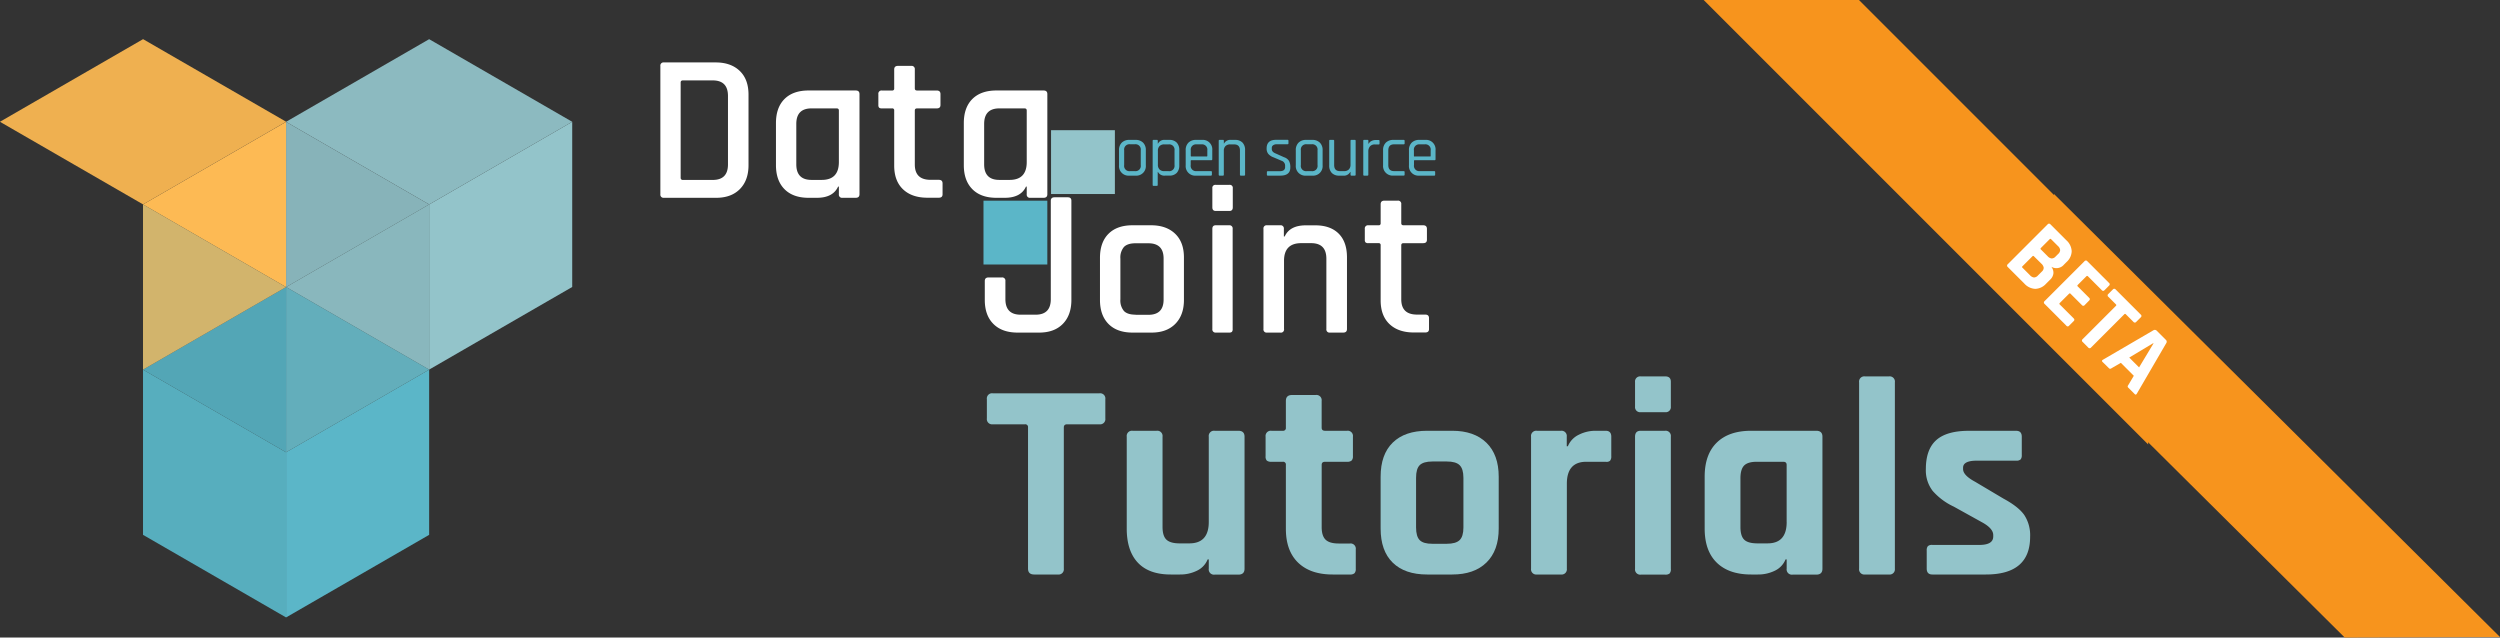 <svg id="Layer_1" data-name="Layer 1" xmlns="http://www.w3.org/2000/svg" viewBox="0 0 984.68 251.11"><rect x="0" y="0" width="984.68" height="251.11" fill="#333333" stroke="none"/><defs><style>.cls-1{fill:#fff;}.cls-10,.cls-2{fill:#93c4ca;}.cls-3{fill:#5bb6c8;}.cls-4{fill:none;}.cls-5{fill:#8cbac0;}.cls-6{fill:#87b3b9;}.cls-7{fill:#54a7b7;}.cls-8{fill:#fdba54;}.cls-9{fill:#57aebe;}.cls-10,.cls-12{opacity:0.25;}.cls-11{fill:#efb050;}.cls-12{fill:#50a6b7;}.cls-13{fill:#f7941d;}</style></defs><title>djTutorialBETAtop</title><path class="cls-1" d="M282,76.5V26a1.24,1.24,0,0,1,1.41-1.41h20.38q6,0,9.49,3.36t3.44,9.49V65.06q0,6-3.44,9.45t-9.49,3.4H283.36A1.24,1.24,0,0,1,282,76.5Zm8.95-5.63h11.68q6,0,6-6.13V37.8q0-6.13-6-6.13H290.9c-.61,0-.91.28-.91.83V70A.8.8,0,0,0,290.9,70.87Z" transform="translate(-21.9)"/><path class="cls-1" d="M343.61,77.91h-3.23q-6.13,0-9.49-3.4t-3.36-9.45V48.49q0-6.13,3.36-9.49t9.49-3.36h18.56q1.49,0,1.49,1.41V76.5q0,1.41-1.49,1.41h-5.22a1.24,1.24,0,0,1-1.41-1.41v-3H352Q350,77.91,343.61,77.91Zm8.7-14.09V43.52q0-.83-.91-.83h-9.86q-6,0-6,6.13V64.73q0,6.13,6,6.13h4Q352.3,70.87,352.31,63.82Z" transform="translate(-21.9)"/><path class="cls-1" d="M373.27,42.69h-4a1.59,1.59,0,0,1-1.12-.29,1.45,1.45,0,0,1-.29-1V37.06a1.25,1.25,0,0,1,1.41-1.41h4a.73.73,0,0,0,.83-.83V27.36q0-1.41,1.49-1.41h5.22a1.25,1.25,0,0,1,1.41,1.41v7.46c0,.55.3.83.91.83h7.71q1.49,0,1.49,1.41v4.31q0,1.33-1.49,1.33h-7.71c-.61,0-.91.28-.91.83v21.3q0,6,6.21,6h3.23q1.49,0,1.49,1.41v4.31q0,1.33-1.49,1.33h-4.47q-6.13,0-9.61-3.31t-3.48-9.36V43.52A.73.73,0,0,0,373.27,42.69Z" transform="translate(-21.9)"/><path class="cls-1" d="M417.6,77.91h-3.23q-6.13,0-9.49-3.4t-3.36-9.45V48.49q0-6.13,3.36-9.49t9.49-3.36h18.56q1.49,0,1.49,1.41V76.5q0,1.41-1.49,1.41h-5.22a1.24,1.24,0,0,1-1.41-1.41v-3H426Q424,77.91,417.6,77.91Zm8.7-14.09V43.52q0-.83-.91-.83h-9.86q-6,0-6,6.13V64.73q0,6.13,6,6.13h4Q426.3,70.87,426.3,63.82Z" transform="translate(-21.9)"/><path class="cls-1" d="M437.26,77.71h5.22q1.41,0,1.41,1.33v39.11q0,6-3.4,9.45T431,131h-8.29q-6.13,0-9.53-3.4t-3.4-9.45v-7.46q0-1.41,1.49-1.41h5.22a1.25,1.25,0,0,1,1.41,1.41v7.13q0,6.13,6,6.13h5.88q6,0,6-6.13V79.12Q435.77,77.71,437.26,77.71Z" transform="translate(-21.9)"/><path class="cls-1" d="M475.29,131H468q-6.13,0-9.49-3.4t-3.36-9.45V101.57q0-6.13,3.36-9.49T468,88.73h7.29q6,0,9.49,3.36t3.44,9.49v16.57q0,6-3.44,9.45T475.29,131Zm-6.13-7h5.05q6,0,6-6V101.82q0-6-6-6h-5.05q-3.15,0-4.56,1.45a6.41,6.41,0,0,0-1.41,4.6V117.9a6.4,6.4,0,0,0,1.41,4.6Q466,123.94,469.16,123.94Z" transform="translate(-21.9)"/><path class="cls-1" d="M499.41,81.68V74.14a1.17,1.17,0,0,1,1.33-1.33h5.39a1.17,1.17,0,0,1,1.33,1.33v7.54q0,1.41-1.33,1.41h-5.39Q499.41,83.09,499.41,81.68Zm0,47.9V90.14q0-1.41,1.33-1.41H506a1.25,1.25,0,0,1,1.41,1.41v39.44a1.6,1.6,0,0,1-.29,1.12,1.45,1.45,0,0,1-1,.29h-5.3A1.24,1.24,0,0,1,499.41,129.58Z" transform="translate(-21.9)"/><path class="cls-1" d="M526.17,131h-5.22a1.24,1.24,0,0,1-1.41-1.41V90.14a1.24,1.24,0,0,1,1.41-1.41h5.22a1.25,1.25,0,0,1,1.41,1.41v3h.33q2-4.39,8.37-4.39h3.65q6,0,9.28,3.31t3.23,9.53v28q0,1.41-1.49,1.41h-5.22a1.24,1.24,0,0,1-1.41-1.41V101.9q0-6.13-6-6.13h-3.89q-6.8,0-6.79,7v26.77A1.24,1.24,0,0,1,526.17,131Z" transform="translate(-21.9)"/><path class="cls-1" d="M564.87,95.77h-4a1.6,1.6,0,0,1-1.12-.29,1.45,1.45,0,0,1-.29-1V90.14a1.25,1.25,0,0,1,1.41-1.41h4a.73.73,0,0,0,.83-.83V80.44q0-1.41,1.49-1.41h5.22a1.25,1.25,0,0,1,1.41,1.41V87.9q0,.83.91.83h7.71q1.49,0,1.49,1.41v4.31q0,1.33-1.49,1.33h-7.71q-.91,0-.91.83v21.3q0,6,6.21,6h3.23q1.49,0,1.49,1.41v4.31q0,1.33-1.49,1.33h-4.47q-6.13,0-9.61-3.31t-3.48-9.36V96.6A.73.73,0,0,0,564.87,95.77Z" transform="translate(-21.9)"/><rect class="cls-2" x="413.98" y="51.28" width="25.14" height="25.14"/><rect class="cls-3" x="387.37" y="79.04" width="25.14" height="25.14"/><path class="cls-3" d="M469.11,69.18h-2.37a3.76,3.76,0,0,1-4.09-4.09V59.18a4,4,0,0,1,1.09-3,4.08,4.08,0,0,1,3-1.08h2.38a4.08,4.08,0,0,1,3,1.08,4,4,0,0,1,1.09,3v5.91a3.76,3.76,0,0,1-4.09,4.09ZM467,67.41h1.93A2.08,2.08,0,0,0,471.21,65v-5.8a2.08,2.08,0,0,0-2.32-2.38H467a2.08,2.08,0,0,0-2.32,2.38V65A2.08,2.08,0,0,0,467,67.41Z" transform="translate(-21.9)"/><path class="cls-3" d="M477.53,73.21h-1.24a.34.34,0,0,1-.39-.39V55.48a.34.34,0,0,1,.39-.39h1.24a.34.34,0,0,1,.39.39v1.08H478a2.8,2.8,0,0,1,2.82-1.46h1.66a3.85,3.85,0,0,1,2.91,1.08,4.16,4.16,0,0,1,1,3v5.91a4.16,4.16,0,0,1-1,3,3.85,3.85,0,0,1-2.91,1.08h-1.66A2.8,2.8,0,0,1,478,67.72h-.11v5.11A.34.34,0,0,1,477.53,73.21Zm3-5.8h1.63a2.1,2.1,0,0,0,2.35-2.4V59.27a2.1,2.1,0,0,0-2.35-2.4h-1.63a2.58,2.58,0,0,0-1.91.66,2.54,2.54,0,0,0-.66,1.88v5.47a2.54,2.54,0,0,0,.66,1.88A2.58,2.58,0,0,0,480.49,67.41Z" transform="translate(-21.9)"/><path class="cls-3" d="M498.83,69.18H493a3.76,3.76,0,0,1-4.09-4.09V59.18a4,4,0,0,1,1.09-3,4.08,4.08,0,0,1,3-1.08h2.32a3.74,3.74,0,0,1,4.06,4.09v3.51q0,.41-.39.41h-7.82c-.18,0-.28.08-.28.25V65a2.09,2.09,0,0,0,2.32,2.4h5.63a.34.34,0,0,1,.39.39v1Q499.21,69.18,498.83,69.18Zm-7.68-7.54h6a.24.24,0,0,0,.28-.28V59.24a2.08,2.08,0,0,0-2.32-2.38h-1.88a2.08,2.08,0,0,0-2.32,2.38v2.13A.24.24,0,0,0,491.15,61.64Z" transform="translate(-21.9)"/><path class="cls-3" d="M503.55,69.18h-1.24a.34.34,0,0,1-.39-.39V55.48a.34.34,0,0,1,.39-.39h1.24a.34.34,0,0,1,.39.39v1.08H504a2.8,2.8,0,0,1,2.82-1.46h1.55a3.9,3.9,0,0,1,2.93,1.08,4.13,4.13,0,0,1,1,3v9.61a.34.34,0,0,1-.39.39h-1.24a.34.34,0,0,1-.39-.39V59.27q0-2.4-2.32-2.4H506.5a2.58,2.58,0,0,0-1.91.66,2.54,2.54,0,0,0-.66,1.88v9.39A.34.34,0,0,1,503.55,69.18Z" transform="translate(-21.9)"/><path class="cls-3" d="M526.2,69.18h-4.92a.34.34,0,0,1-.39-.39v-1c0-.24.13-.36.39-.36h4.64q2.15,0,2.15-1.6v-.52a2,2,0,0,0-1.41-2l-3.26-1.38a4.8,4.8,0,0,1-2-1.37,3.32,3.32,0,0,1-.61-2.09q0-3.4,3.73-3.4H529a.34.34,0,0,1,.39.39v1q0,.36-.39.36h-4.17a2.34,2.34,0,0,0-1.5.41,1.22,1.22,0,0,0-.51,1v.47q0,1.16,1.58,1.77l3.26,1.46a3.59,3.59,0,0,1,1.95,1.46,5.17,5.17,0,0,1,.51,2.51Q530.15,69.18,526.2,69.18Z" transform="translate(-21.9)"/><path class="cls-3" d="M538.74,69.18h-2.37a3.76,3.76,0,0,1-4.09-4.09V59.18a4,4,0,0,1,1.09-3,4.08,4.08,0,0,1,3-1.08h2.38a4.08,4.08,0,0,1,3,1.08,4,4,0,0,1,1.09,3v5.91a3.76,3.76,0,0,1-4.09,4.09Zm-2.15-1.77h1.93A2.08,2.08,0,0,0,540.84,65v-5.8a2.08,2.08,0,0,0-2.32-2.38h-1.93a2.08,2.08,0,0,0-2.32,2.38V65A2.08,2.08,0,0,0,536.58,67.41Z" transform="translate(-21.9)"/><path class="cls-3" d="M550.92,69.18h-1.55a3.9,3.9,0,0,1-2.93-1.08,4.13,4.13,0,0,1-1-3V55.48a.34.34,0,0,1,.39-.39H547a.34.34,0,0,1,.39.39V65q0,2.4,2.29,2.4h1.58a2.58,2.58,0,0,0,1.91-.66,2.54,2.54,0,0,0,.66-1.88V55.48a.34.34,0,0,1,.39-.39h1.24a.34.34,0,0,1,.39.39V68.79a.34.34,0,0,1-.39.39h-1.24a.34.34,0,0,1-.39-.39V67.72h-.11A2.8,2.8,0,0,1,550.92,69.18Z" transform="translate(-21.9)"/><path class="cls-3" d="M560.48,69.18h-1.24a.34.34,0,0,1-.39-.39V55.48a.34.34,0,0,1,.39-.39h1.24a.34.34,0,0,1,.39.39v1.1H561a2.4,2.4,0,0,1,1-1,3.62,3.62,0,0,1,1.82-.44h1.08c.24,0,.36.13.36.39v1a.44.44,0,0,1-.08.29.29.29,0,0,1-.28.07h-1.49a2.42,2.42,0,0,0-1.91.75,3,3,0,0,0-.66,2v9.14A.34.34,0,0,1,560.48,69.18Z" transform="translate(-21.9)"/><path class="cls-3" d="M575.14,67.8v1q0,.36-.39.36h-4a3.76,3.76,0,0,1-4.09-4.09V59.18a4,4,0,0,1,1.09-3,4.08,4.08,0,0,1,3-1.08h4a.34.34,0,0,1,.39.39v1q0,.36-.39.36H571q-2.29,0-2.29,2.4V65q0,2.4,2.29,2.4h3.78A.34.34,0,0,1,575.14,67.8Z" transform="translate(-21.9)"/><path class="cls-3" d="M586.8,69.18h-5.86a3.76,3.76,0,0,1-4.09-4.09V59.18a4,4,0,0,1,1.09-3,4.08,4.08,0,0,1,3-1.08h2.32a3.74,3.74,0,0,1,4.06,4.09v3.51q0,.41-.39.41h-7.82c-.18,0-.28.08-.28.25V65a2.09,2.09,0,0,0,2.32,2.4h5.63a.34.34,0,0,1,.39.39v1Q587.19,69.18,586.8,69.18Zm-7.68-7.54h6a.24.24,0,0,0,.28-.28V59.24A2.08,2.08,0,0,0,583,56.86h-1.88a2.08,2.08,0,0,0-2.32,2.38v2.13A.24.24,0,0,0,579.12,61.64Z" transform="translate(-21.9)"/><rect class="cls-4" x="254" y="8.81" width="419.09" height="168.55"/><path class="cls-2" d="M438.57,226.28h-9.32q-2.44,0-2.44-2.33V168.34a1.08,1.08,0,0,0-1.22-1.22H412.93a2.06,2.06,0,0,1-2.33-2.33v-7.55a2.06,2.06,0,0,1,2.33-2.33h42a2.06,2.06,0,0,1,2.33,2.33v7.55a2.06,2.06,0,0,1-2.33,2.33H442.24q-1.33,0-1.33,1.22V224A2.06,2.06,0,0,1,438.57,226.28Z" transform="translate(-21.9)"/><path class="cls-2" d="M486.64,226.28H483q-8.55,0-12.93-4.66t-4.38-13.43V172a2.06,2.06,0,0,1,2.33-2.33h9.44a2.06,2.06,0,0,1,2.33,2.33v35.52q0,3.55,1.5,5t4.94,1.5h4.11q7.66,0,7.66-8.44V172a2.06,2.06,0,0,1,2.33-2.33h9.32q2.44,0,2.44,2.33V224q0,2.33-2.44,2.33h-9.32A2.06,2.06,0,0,1,498,224v-3.66h-.44a8.43,8.43,0,0,1-4.33,4.5A14.9,14.9,0,0,1,486.64,226.28Z" transform="translate(-21.9)"/><path class="cls-2" d="M527.15,181.88h-4.44a2.81,2.81,0,0,1-1.83-.44,2.36,2.36,0,0,1-.5-1.78V172a2.06,2.06,0,0,1,2.33-2.33h4.44a1.08,1.08,0,0,0,1.22-1.22V157.91q0-2.33,2.44-2.33h9.32a2.06,2.06,0,0,1,2.33,2.33v10.54q0,1.22,1.33,1.22h8.66a2.06,2.06,0,0,1,2.33,2.33v7.66a2.38,2.38,0,0,1-.5,1.72,2.58,2.58,0,0,1-1.83.5H543.8q-1.33,0-1.33,1.22v24.53q0,3.44,1.55,4.94t5.11,1.5h4.44a2.06,2.06,0,0,1,2.33,2.33v7.66a2.39,2.39,0,0,1-.5,1.72,2.58,2.58,0,0,1-1.83.5H546.8q-8.77,0-13.6-4.66t-4.83-13.32V183.1A1.08,1.08,0,0,0,527.15,181.88Z" transform="translate(-21.9)"/><path class="cls-2" d="M593.86,226.28H584q-8.77,0-13.54-4.66t-4.77-13.43V187.76q0-8.77,4.77-13.43T584,169.67h9.88q8.66,0,13.49,4.72t4.83,13.38v20.42q0,8.66-4.83,13.38T593.86,226.28Zm-7.77-12.1h5.66q3.55,0,5.05-1.44t1.5-5V188.21q0-3.55-1.5-5t-5.05-1.44h-5.66q-3.55,0-5,1.44t-1.44,5v19.54q0,3.55,1.44,5T586.09,214.18Z" transform="translate(-21.9)"/><path class="cls-2" d="M636.71,226.28h-9.44a2.06,2.06,0,0,1-2.33-2.33V172a2.06,2.06,0,0,1,2.33-2.33h9.44A2.06,2.06,0,0,1,639,172v3.77h.44a8.64,8.64,0,0,1,4.33-4.55,14.46,14.46,0,0,1,6.55-1.55h4q2.22,0,2.22,2.33v7.66a2.58,2.58,0,0,1-.5,1.83,2.11,2.11,0,0,1-1.72.39H646.7q-7.66,0-7.66,8.66V224A2.06,2.06,0,0,1,636.71,226.28Z" transform="translate(-21.9)"/><path class="cls-2" d="M665.9,160.13v-9.66a2,2,0,0,1,2.22-2.22h9.66q2.22,0,2.22,2.11v9.77a2,2,0,0,1-2.22,2.22h-9.66A2,2,0,0,1,665.9,160.13Zm0,63.82V172q0-2.33,2.22-2.33h9.55A2.06,2.06,0,0,1,680,172V224a2.56,2.56,0,0,1-.5,1.89,2.59,2.59,0,0,1-1.72.44h-9.55A2.06,2.06,0,0,1,665.9,224Z" transform="translate(-21.9)"/><path class="cls-2" d="M714.29,226.28h-2.66q-8.77,0-13.54-4.66t-4.77-13.43V187.76q0-8.77,4.77-13.43t13.54-4.66h25.64q2.44,0,2.44,2.33V224q0,2.33-2.44,2.33h-9.32a2.06,2.06,0,0,1-2.33-2.33v-3.66h-.44a8.42,8.42,0,0,1-4.33,4.5A14.9,14.9,0,0,1,714.29,226.28Zm11.32-20.65V183.1q0-1.22-1.33-1.22H713.85q-3.55,0-5,1.5t-1.44,5.05v19.09q0,3.55,1.44,5t5,1.5H718Q725.62,214.07,725.62,205.63Z" transform="translate(-21.9)"/><path class="cls-2" d="M765.91,226.28h-9.43a2.06,2.06,0,0,1-2.33-2.33V150.58a2.06,2.06,0,0,1,2.33-2.33h9.43a2.06,2.06,0,0,1,2.33,2.33V224A2.06,2.06,0,0,1,765.91,226.28Z" transform="translate(-21.9)"/><path class="cls-2" d="M804.09,226.28H783q-2.22,0-2.22-2.33v-7.1a2.59,2.59,0,0,1,.44-1.72,2.36,2.36,0,0,1,1.78-.5h18.54q5.44,0,5.44-3.33v-.55q0-2.66-4.55-5.11l-11-6.1a25.13,25.13,0,0,1-8.33-6.22,13.26,13.26,0,0,1-2.66-8.55q0-7.77,4.11-11.43t12.88-3.66H816q2.22,0,2.22,2.33v7.21a2.6,2.6,0,0,1-.44,1.72,2.37,2.37,0,0,1-1.78.5H800.54q-5.44,0-5.44,2.78v.55q0,2.44,4.77,5l11.21,6.66q5.77,3.11,8.1,6.38a14.52,14.52,0,0,1,2.33,8.6Q821.52,226.28,804.09,226.28Z" transform="translate(-21.9)"/><g id="_Group_" data-name="&lt;Group&gt;"><polygon class="cls-2" points="225.38 47.97 225.38 113.03 169.03 145.57 169.03 80.53 225.38 47.97"/><polygon class="cls-5" points="112.68 48 112.67 47.99 112.67 47.97 169.03 15.43 225.38 47.97 169.03 80.53 112.68 48"/><polygon class="cls-3" points="169.03 145.59 169.03 210.66 112.67 243.19 112.67 178.13 169.03 145.59"/><polygon class="cls-2" points="169.03 145.57 169.03 145.59 112.7 113.07 112.72 113.06 169.03 145.57"/><polygon class="cls-6" points="169.03 80.53 169.03 145.57 112.72 113.06 169.03 80.53"/><polygon class="cls-6" points="112.68 48 169.03 80.53 112.72 113.06 112.67 113.03 112.67 47.99 112.68 48"/><polygon class="cls-7" points="169.03 145.59 112.67 178.13 112.67 178.09 112.67 176.19 112.67 113.08 112.7 113.07 169.03 145.59"/><polygon class="cls-8" points="112.67 113.06 112.65 113.07 56.33 80.53 56.35 80.51 112.67 47.99 112.67 113.03 112.72 113.06 112.7 113.07 112.67 113.06"/><polygon class="cls-6" points="112.7 113.07 112.67 113.08 112.67 113.06 112.7 113.07"/><polygon class="cls-9" points="112.67 178.13 112.67 243.19 56.33 210.66 56.33 145.9 56.33 145.59 112.67 178.13"/><polygon class="cls-7" points="112.67 178.09 112.67 178.13 56.33 145.59 112.65 113.07 112.67 113.08 112.67 176.19 112.67 178.09"/><polygon class="cls-7" points="112.67 113.06 112.67 113.08 112.65 113.07 112.67 113.06"/><polygon class="cls-8" points="112.65 113.07 56.33 145.59 56.33 80.86 56.33 80.53 112.65 113.07"/><polygon class="cls-10" points="112.7 178.13 112.7 113.08 169.05 80.53 169.05 145.59 112.7 178.13"/><polygon class="cls-11" points="112.7 47.95 56.35 80.51 0 47.98 0 47.98 0 47.95 56.35 15.42 112.7 47.95"/><polygon class="cls-12" points="112.7 113.06 112.7 178.13 56.35 145.59 56.35 80.83 56.35 80.54 56.35 80.53 112.7 113.06"/></g><path class="cls-13" d="M754.09,0H692.93L868,175.07V113.91Z" transform="translate(-21.9)"/><path class="cls-13" d="M945.42,251.11l61.16-.2L830.93,76.42v1.07l.18,53,0,7v.09Z" transform="translate(-21.9)"/><path class="cls-1" d="M812.69,104.08l15.72-15.72a.69.69,0,0,1,1.1,0l6.28,6.28a6.19,6.19,0,0,1,2.09,4.29,5.93,5.93,0,0,1-2,4.26l-1.07,1.07a3.88,3.88,0,0,1-4.94.81,3.86,3.86,0,0,1,.82,2.53,4,4,0,0,1-1.35,2.6l-1.57,1.57a5.93,5.93,0,0,1-4.26,2,6.15,6.15,0,0,1-4.27-2.07l-6.54-6.54A.69.69,0,0,1,812.69,104.08Zm5.83,1.39,2.93,2.93a2.53,2.53,0,0,0,1.59.89,2.17,2.17,0,0,0,1.54-.78l1.52-1.52a2.06,2.06,0,0,0,.76-1.54,2.74,2.74,0,0,0-.94-1.62L823,100.94a.36.36,0,0,0-.58,0l-4,4A.36.36,0,0,0,818.52,105.47Zm7.22-7.22,2.67,2.67a2.55,2.55,0,0,0,1.58.88,2.13,2.13,0,0,0,1.56-.77l1-1a2.17,2.17,0,0,0,.79-1.54,2.48,2.48,0,0,0-.86-1.57l-2.7-2.7a.36.36,0,0,0-.58,0l-3.48,3.48A.36.36,0,0,0,825.74,98.25Z" transform="translate(-21.9)"/><path class="cls-1" d="M835.76,128.26l-8.55-8.56a.69.69,0,0,1,0-1.1l15.72-15.72a.69.69,0,0,1,1.1,0l8.56,8.56a.67.67,0,0,1,0,1.07l-1.78,1.78a.67.67,0,0,1-1.07,0l-5.47-5.47a.38.38,0,0,0-.6,0l-3.4,3.4a.38.38,0,0,0,0,.6l4.47,4.47a.69.69,0,0,1,0,1.1L843,120.17a.69.69,0,0,1-1.1,0l-4.47-4.47a.38.38,0,0,0-.6,0l-3.64,3.64a.38.38,0,0,0,0,.6l5.47,5.47a.67.67,0,0,1,0,1.07l-1.78,1.78A.67.67,0,0,1,835.76,128.26Z" transform="translate(-21.9)"/><path class="cls-1" d="M844.4,136.89l-2.2-2.2a.7.7,0,0,1,0-1.12l13.11-13.11a.36.36,0,0,0,0-.57l-3-3a.69.69,0,0,1,0-1.1l1.78-1.78a.69.69,0,0,1,1.1,0l9.89,9.89a.69.69,0,0,1,0,1.1l-1.78,1.78a.69.69,0,0,1-1.1,0l-3-3a.38.38,0,0,0-.6,0L845.5,136.89A.69.69,0,0,1,844.4,136.89Z" transform="translate(-21.9)"/><path class="cls-1" d="M852.53,145,850,142.52q-.47-.47.24-.86l19.86-11.59a1.06,1.06,0,0,1,1.33.24l3.48,3.48a1,1,0,0,1,.24,1.33L863.57,155q-.39.71-.86.23l-2.51-2.51a.72.72,0,0,1-.27-.51,1.25,1.25,0,0,1,.27-.59l2.15-3.61-5.1-5.1L853.63,145a1.13,1.13,0,0,1-.6.26A.74.74,0,0,1,852.53,145ZM870,135.16l-9.45,5.68,3.87,3.87,5.68-9.45Z" transform="translate(-21.9)"/></svg>